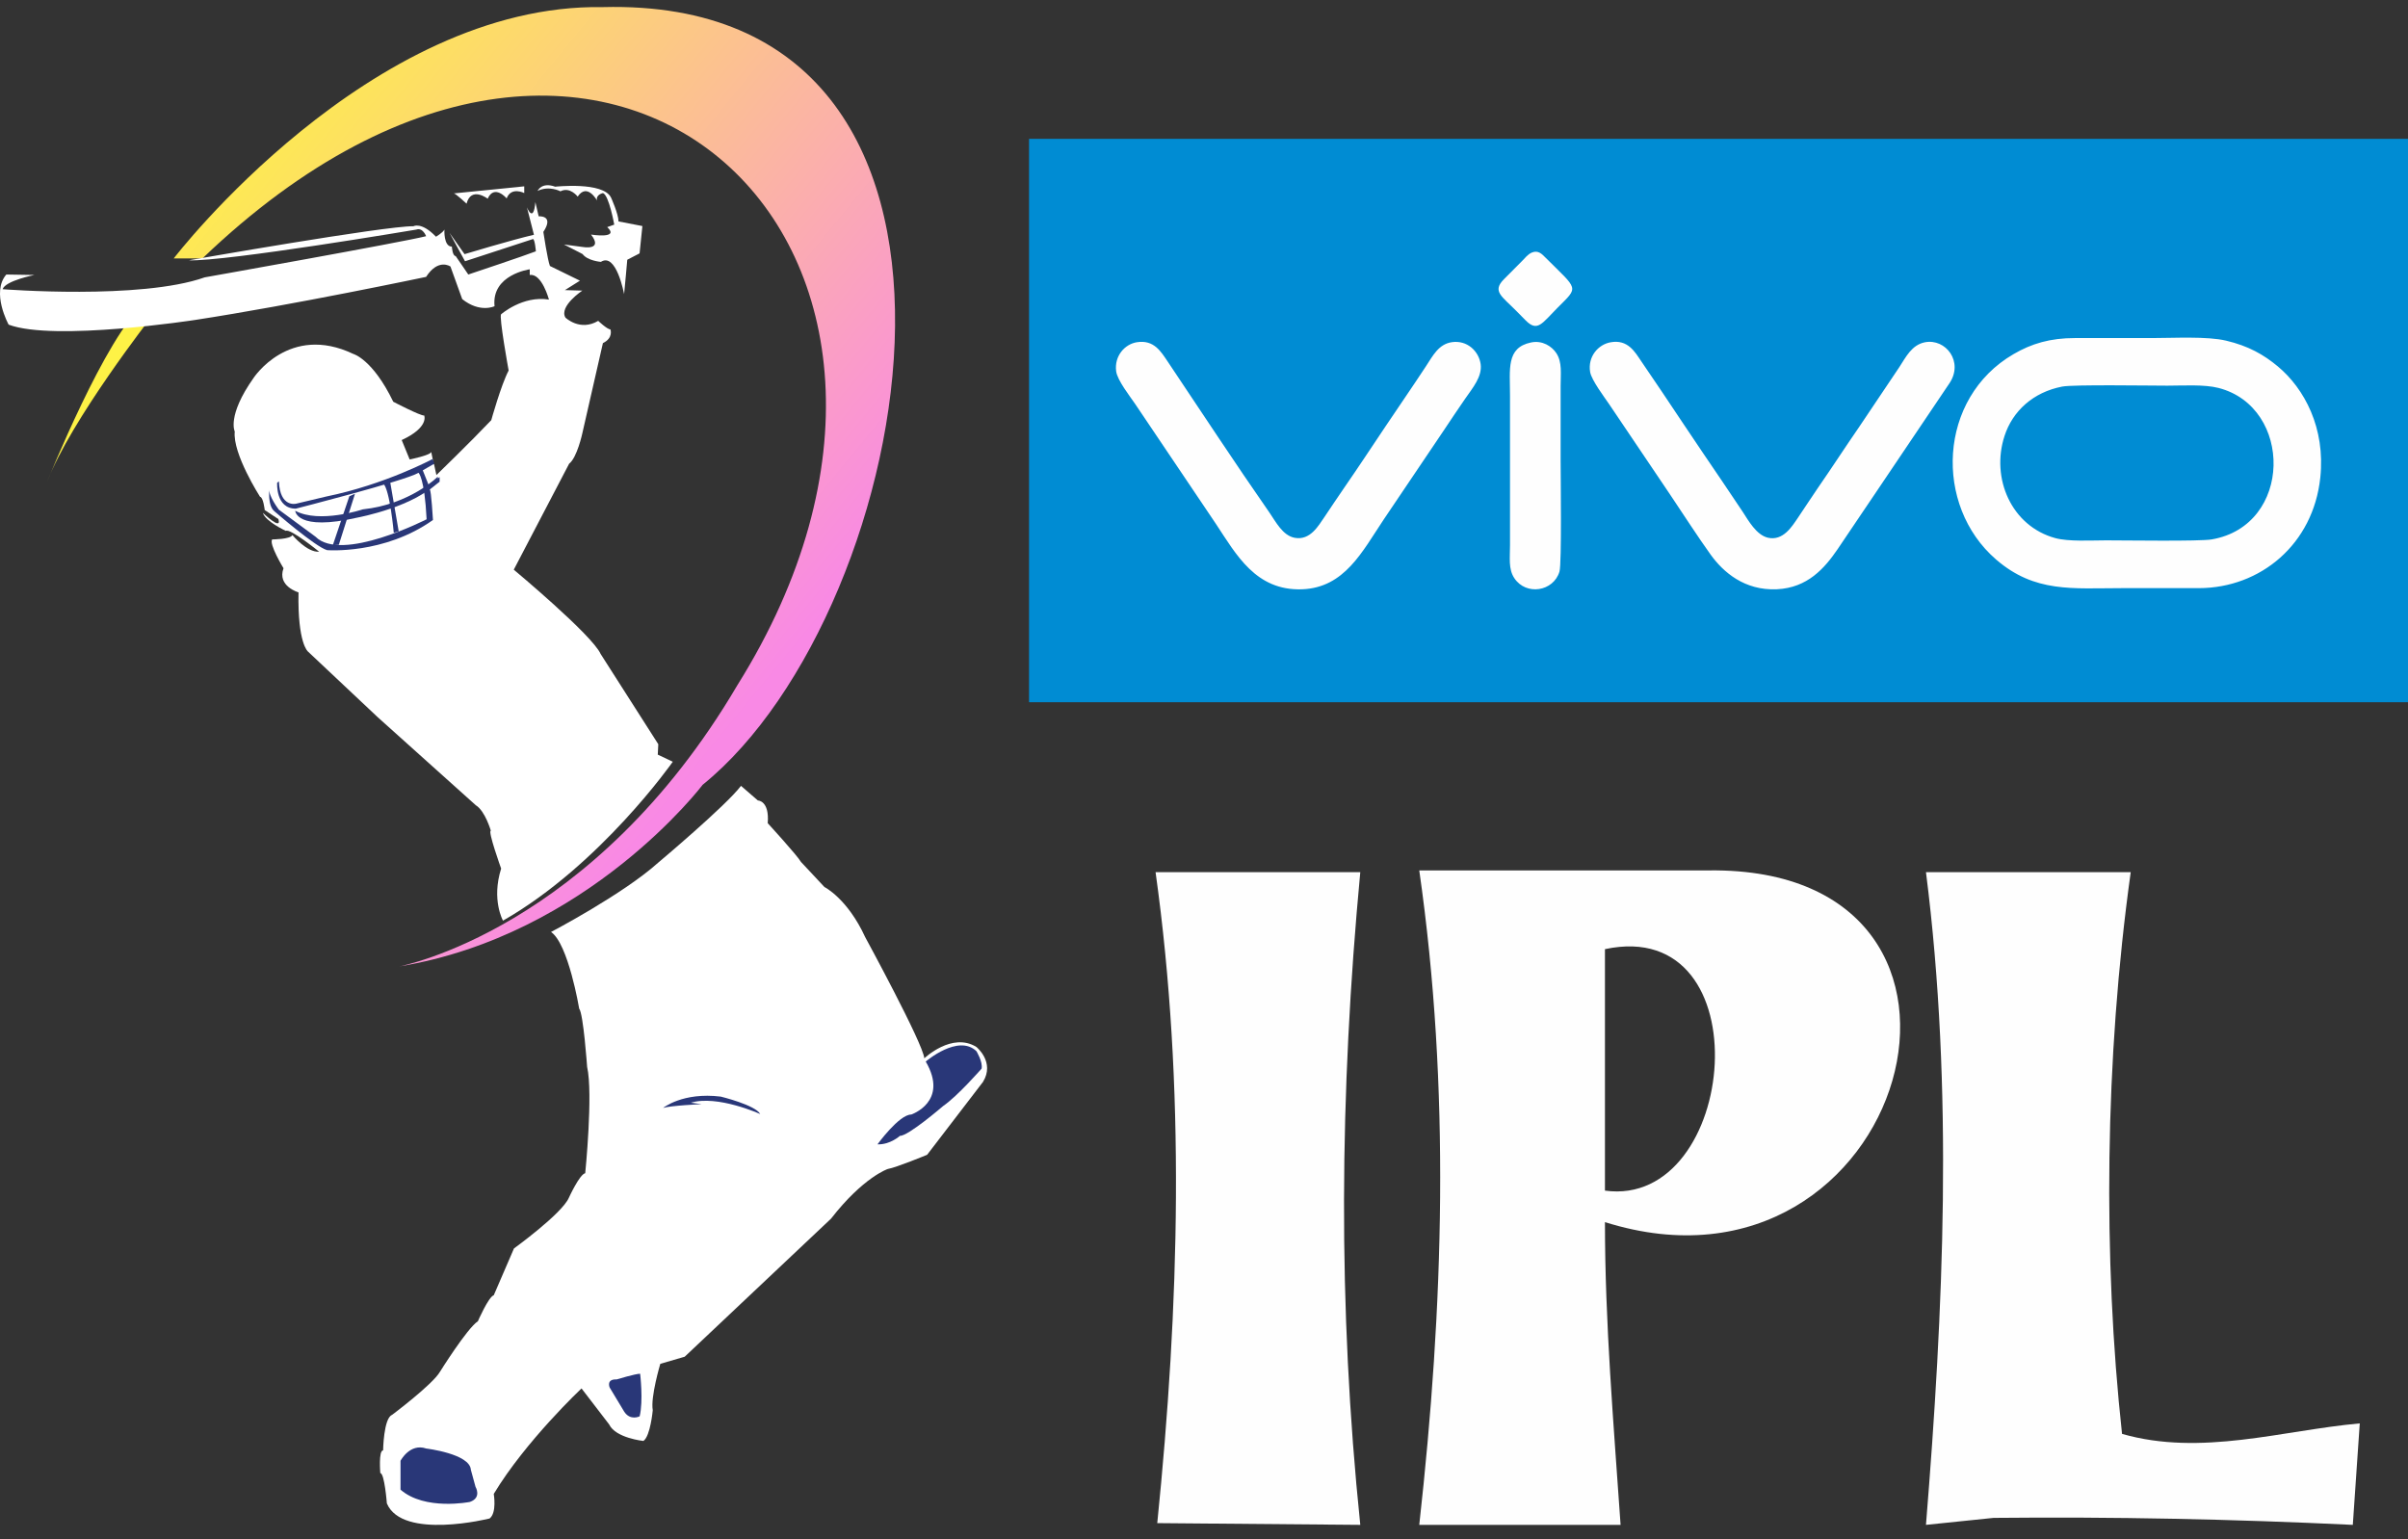 <svg width="61" height="39" viewBox="0 0 61 39" fill="none" xmlns="http://www.w3.org/2000/svg">
<rect x="0" y="0" width="61" height="39" fill="#333333" stroke="none"/>
<path fill-rule="evenodd" clip-rule="evenodd" d="M15.273 0.18C9.361 0.079 4.401 6.547 4.401 6.547H5.128C15.524 -3.419 25.51 6.452 18.679 17.36C15.022 23.575 10.113 24.485 10.113 24.485C14.913 23.696 17.8 19.883 17.8 19.883C23.274 15.454 26.165 -0.102 15.273 0.18Z" fill="url(#paint0_linear_55_197)"/>
<path fill-rule="evenodd" clip-rule="evenodd" d="M1.194 12.206C1.194 12.206 2.697 8.467 3.649 7.709L3.849 8.012C3.849 8.012 1.795 10.64 1.194 12.206Z" fill="#FEF246"/>
<path fill-rule="evenodd" clip-rule="evenodd" d="M40.657 30.165V24.047C44.692 23.185 44.037 30.629 40.657 30.165ZM48.789 38.633C49.228 33.21 49.492 27.609 48.789 22.096H53.976C53.316 26.84 53.272 31.894 53.756 36.328C55.763 36.904 57.814 36.239 59.778 36.062L59.602 38.633C56.525 38.486 53.536 38.426 50.503 38.456L48.789 38.633ZM35.953 38.633C36.569 33.106 36.745 27.579 35.953 22.052H43.294C51.531 21.96 48.321 33.375 40.657 30.963C40.657 33.52 40.877 36.077 41.053 38.633H35.953ZM29.316 38.589C29.873 33.092 30.035 27.55 29.273 22.096H34.459C33.932 27.697 33.888 33.121 34.459 38.633L29.316 38.589Z" fill="#FEFEFE"/>
<path d="M9.705 36.746C9.705 36.746 9.717 35.931 9.931 35.847C9.931 35.847 10.954 35.081 11.143 34.758C11.143 34.758 11.832 33.654 12.106 33.474C12.106 33.474 12.377 32.852 12.508 32.816L13.02 31.63C13.02 31.63 14.232 30.753 14.41 30.347C14.41 30.347 14.683 29.749 14.825 29.724C14.825 29.724 15.028 27.711 14.873 27.028C14.873 27.028 14.779 25.686 14.672 25.554C14.672 25.554 14.399 23.913 13.959 23.612C13.959 23.612 15.788 22.654 16.679 21.851C16.679 21.851 18.391 20.413 18.771 19.91L19.198 20.28C19.198 20.28 19.496 20.28 19.448 20.856C19.448 20.856 20.196 21.671 20.291 21.838L20.885 22.473C20.885 22.473 21.466 22.761 21.918 23.744C21.918 23.744 23.38 26.429 23.415 26.813C23.415 26.813 24.116 26.141 24.734 26.525C24.734 26.525 25.211 26.908 24.901 27.411L23.486 29.257C23.486 29.257 22.703 29.581 22.489 29.617C22.489 29.617 21.872 29.821 21.052 30.875L17.345 34.373L16.727 34.553C16.727 34.553 16.476 35.394 16.536 35.728C16.536 35.728 16.477 36.386 16.299 36.507C16.299 36.507 15.597 36.436 15.431 36.088L14.731 35.176C14.731 35.176 13.316 36.508 12.508 37.849C12.508 37.849 12.591 38.328 12.402 38.472C12.402 38.472 10.192 39.024 9.8 38.089C9.8 38.089 9.741 37.322 9.634 37.322C9.634 37.322 9.586 36.746 9.705 36.746Z" fill="white"/>
<path d="M10.146 37.741V37.01C10.146 37.01 10.382 36.555 10.798 36.699C10.798 36.699 11.904 36.831 11.928 37.238L12.046 37.669C12.046 37.669 12.212 37.945 11.903 38.052C11.903 38.052 10.764 38.28 10.146 37.741Z" fill="#293778"/>
<path d="M15.812 35.764L15.444 35.153C15.444 35.153 15.349 34.936 15.622 34.948C15.622 34.948 16.096 34.804 16.216 34.804C16.216 34.804 16.3 35.487 16.204 35.883C16.204 35.883 15.967 36.004 15.812 35.764Z" fill="#293778"/>
<path d="M16.798 28.07C16.798 28.07 17.297 27.664 18.259 27.783C18.259 27.783 19.138 27.997 19.258 28.225C19.258 28.225 18.176 27.734 17.499 27.938L17.773 27.974C17.773 27.974 16.977 28.011 16.798 28.07Z" fill="#293778"/>
<path d="M22.229 28.992C22.229 28.992 22.775 28.237 23.084 28.237C23.084 28.237 24.045 27.913 23.451 26.895C23.451 26.895 24.271 26.189 24.735 26.632C24.735 26.632 24.902 26.906 24.866 27.074C24.866 27.074 24.26 27.77 23.891 28.022C23.891 28.022 23.002 28.789 22.799 28.776C22.799 28.776 22.549 29.005 22.229 28.992Z" fill="#293778"/>
<path d="M6.588 12.587C6.588 12.587 5.888 11.496 5.947 10.933C5.947 10.933 5.744 10.538 6.421 9.579C6.421 9.579 7.323 8.19 8.952 8.968C8.952 8.968 9.44 9.099 9.962 10.178C9.962 10.178 10.652 10.539 10.746 10.527C10.746 10.527 10.877 10.825 10.176 11.149L10.378 11.641C10.378 11.641 10.912 11.533 10.924 11.449L10.972 11.688L10.972 11.688L10.988 11.765L10.995 11.76L11.055 12.036C11.055 12.036 11.911 11.208 12.445 10.645C12.445 10.645 12.695 9.747 12.885 9.387C12.885 9.387 12.634 8.01 12.695 7.962C12.695 7.962 13.24 7.482 13.906 7.59C13.906 7.59 13.728 6.92 13.42 6.967V6.823C13.42 6.823 12.445 6.956 12.528 7.758C12.528 7.758 12.16 7.938 11.709 7.578L11.411 6.752C11.411 6.752 11.104 6.534 10.794 7.015C10.794 7.015 7.444 7.722 4.949 8.105C4.949 8.105 1.371 8.657 0.219 8.225C0.219 8.225 -0.232 7.41 0.16 6.955L0.873 6.967C0.873 6.967 0.137 7.111 0.066 7.327C0.066 7.327 3.559 7.602 5.186 7.027C5.186 7.027 10.177 6.14 10.794 5.984C10.794 5.984 10.712 5.757 10.544 5.817C10.544 5.817 5.719 6.631 4.782 6.595C4.782 6.595 9.76 5.72 10.473 5.732C10.473 5.732 10.676 5.613 11.044 5.997C11.044 5.997 11.211 5.901 11.258 5.817C11.258 5.817 11.233 6.248 11.447 6.248C11.447 6.248 11.46 6.487 11.543 6.487L11.863 6.955C11.863 6.955 13.301 6.475 13.575 6.367C13.575 6.367 13.551 6.068 13.503 6.056L11.78 6.619L11.388 5.9L11.768 6.439C11.768 6.439 12.956 6.08 13.526 5.948L13.348 5.253C13.348 5.253 13.514 5.673 13.562 5.121L13.646 5.481C13.646 5.481 14.049 5.445 13.764 5.876C13.764 5.876 13.872 6.595 13.931 6.739L14.691 7.111L14.311 7.35L14.751 7.363C14.751 7.363 14.157 7.758 14.323 8.046C14.323 8.046 14.691 8.404 15.154 8.129C15.154 8.129 15.381 8.345 15.463 8.345C15.463 8.345 15.546 8.561 15.273 8.693L14.751 10.981C14.751 10.981 14.619 11.594 14.417 11.749L13.015 14.433C13.015 14.433 15 16.087 15.214 16.566L16.676 18.855L16.663 19.119L17.043 19.299C17.043 19.299 15.214 21.912 12.742 23.325C12.742 23.325 12.445 22.797 12.695 22.006C12.695 22.006 12.351 21.047 12.434 21.047C12.434 21.047 12.29 20.545 12.053 20.401L9.57 18.172L7.8 16.506C7.8 16.506 7.537 16.302 7.562 15.008C7.562 15.008 7.016 14.852 7.182 14.397C7.182 14.397 6.802 13.773 6.897 13.666C6.897 13.666 7.349 13.666 7.408 13.557C7.408 13.557 7.777 14.002 8.085 13.978C8.085 13.978 7.348 13.378 7.241 13.45C7.241 13.45 6.72 13.21 6.66 12.994C6.66 12.994 7.147 13.463 7.052 13.151L6.706 12.923C6.706 12.923 6.671 12.598 6.588 12.587Z" fill="white"/>
<path d="M11.498 4.9L13.28 4.721V4.891C13.28 4.891 12.95 4.721 12.835 5.026C12.835 5.026 12.523 4.658 12.354 5.034C12.354 5.034 11.935 4.712 11.819 5.16C11.819 5.16 11.552 4.909 11.498 4.9Z" fill="white"/>
<path d="M13.618 4.837C13.618 4.837 13.716 4.604 14.064 4.73C14.064 4.73 15.284 4.595 15.48 5.008C15.48 5.008 15.668 5.422 15.668 5.61L16.273 5.727L16.202 6.419L15.89 6.581C15.89 6.581 15.828 7.29 15.81 7.452C15.81 7.452 15.614 6.383 15.222 6.635C15.222 6.635 14.883 6.608 14.758 6.437L14.286 6.194L14.758 6.257C14.758 6.257 15.293 6.356 14.972 5.943C14.972 5.943 15.712 6.06 15.382 5.754L15.56 5.691C15.56 5.691 15.427 4.945 15.275 4.892C15.275 4.892 15.088 4.927 15.124 5.08C15.124 5.08 14.874 4.622 14.634 4.981C14.634 4.981 14.438 4.721 14.197 4.847C14.197 4.847 13.912 4.694 13.618 4.837Z" fill="white"/>
<path d="M6.824 12.383C6.824 12.383 6.771 12.815 6.958 12.959C6.958 12.959 7.992 13.857 8.286 13.938C8.286 13.938 9.729 14.055 10.968 13.174C10.968 13.174 10.924 12.419 10.887 12.401L11.137 12.204V12.087L10.861 12.294L10.71 11.916L11.004 11.746L10.959 11.629C10.959 11.629 9.756 12.276 8.259 12.581L7.502 12.761C7.502 12.761 7.092 12.869 7.065 12.195L7.021 12.231C7.021 12.231 6.976 12.887 7.493 12.887C7.493 12.887 10.246 12.186 10.602 11.979C10.602 11.979 10.754 12.096 10.807 13.156C10.807 13.156 8.651 14.262 7.992 13.597L7.065 12.914C7.065 12.914 6.789 12.554 6.824 12.383Z" fill="#293778"/>
<path d="M8.431 13.812L8.85 12.572L8.993 12.509L8.583 13.803L8.431 13.812Z" fill="#293778"/>
<path d="M9.975 13.498C9.975 13.498 9.877 12.402 9.707 12.248L9.886 12.222C9.886 12.222 10.046 13.138 10.1 13.462L9.975 13.498Z" fill="#293778"/>
<path d="M7.479 12.94C7.479 12.94 7.497 13.471 9.066 13.111C9.066 13.111 10.553 12.832 11.106 12.185L11.088 12.078C11.088 12.078 10.393 12.778 9.19 12.905C9.19 12.905 8.094 13.273 7.479 12.94Z" fill="#293778"/>
<path fill-rule="evenodd" clip-rule="evenodd" d="M26.068 17.791H43.534H61V3.518H26.068V17.791Z" fill="#008CD3"/>
<path fill-rule="evenodd" clip-rule="evenodd" d="M52.241 9.794C52.521 9.74 54.461 9.771 54.906 9.771C55.305 9.771 55.835 9.735 56.202 9.829C58.093 10.319 58.081 13.313 56.029 13.666C55.727 13.719 53.82 13.69 53.359 13.69C52.972 13.69 52.406 13.726 52.064 13.633C50.954 13.33 50.429 12.118 50.779 11.045C50.984 10.414 51.505 9.936 52.241 9.794ZM58.778 12.102C58.912 10.843 58.374 9.843 57.702 9.283C57.344 8.984 56.956 8.764 56.393 8.631C55.912 8.516 55.068 8.565 54.52 8.565C53.869 8.565 53.218 8.566 52.566 8.565C51.937 8.564 51.462 8.706 51.009 8.971C49.089 10.084 48.984 12.812 50.566 14.176C51.547 15.023 52.5 14.901 53.745 14.901C54.396 14.901 55.048 14.901 55.699 14.901C57.271 14.899 58.601 13.78 58.778 12.102ZM40.282 9.427C40.317 9.631 40.645 10.066 40.762 10.238L42.306 12.528C42.608 12.977 43.025 13.623 43.336 14.054C43.65 14.49 44.189 14.967 45.013 14.929C45.787 14.893 46.219 14.399 46.55 13.915C46.887 13.422 47.226 12.905 47.58 12.388L49.384 9.71C49.749 9.166 49.291 8.569 48.761 8.672C48.43 8.739 48.285 9.038 48.113 9.303L47.087 10.831C46.743 11.329 46.402 11.856 46.056 12.355C45.88 12.611 45.721 12.859 45.544 13.12C45.4 13.331 45.17 13.716 44.78 13.622C44.492 13.551 44.292 13.19 44.15 12.972C43.977 12.712 43.815 12.475 43.637 12.208C43.293 11.702 42.965 11.22 42.607 10.683C42.261 10.161 41.938 9.683 41.578 9.155C41.418 8.919 41.238 8.592 40.8 8.672C40.487 8.727 40.216 9.035 40.282 9.427ZM28.275 9.408C28.305 9.635 28.631 10.051 28.749 10.224L30.804 13.276C31.315 14.047 31.811 14.971 32.983 14.93C34.062 14.89 34.507 13.976 35.057 13.155L36.6 10.866C36.764 10.616 36.939 10.361 37.115 10.103C37.312 9.819 37.551 9.539 37.508 9.224C37.461 8.897 37.166 8.613 36.781 8.669C36.445 8.717 36.3 9.008 36.119 9.285C35.769 9.817 35.45 10.278 35.092 10.812C34.747 11.327 34.416 11.83 34.065 12.338C33.883 12.599 33.727 12.84 33.549 13.102C33.398 13.321 33.19 13.697 32.8 13.626C32.492 13.57 32.317 13.216 32.152 12.978C31.3 11.755 30.418 10.411 29.58 9.16C29.409 8.907 29.233 8.604 28.803 8.67C28.494 8.717 28.223 9.019 28.275 9.408ZM38.783 8.677C38.15 8.809 38.252 9.354 38.252 10.021V13.811C38.252 14.13 38.207 14.418 38.362 14.649C38.658 15.096 39.353 14.989 39.505 14.481C39.565 14.283 39.534 11.986 39.534 11.674C39.534 11.044 39.534 10.411 39.534 9.78C39.534 9.46 39.577 9.181 39.426 8.948C39.314 8.777 39.074 8.615 38.783 8.677ZM38.809 6.397C38.7 6.442 38.633 6.538 38.556 6.614L38.096 7.076C37.795 7.383 38.042 7.502 38.418 7.884C38.498 7.967 38.567 8.032 38.647 8.116C38.949 8.421 39.059 8.196 39.456 7.797C40.003 7.249 39.987 7.362 39.134 6.51C39.063 6.439 38.965 6.333 38.809 6.397Z" fill="#FEFEFE"/>
<defs>
<linearGradient id="paint0_linear_55_197" x1="6.288" y1="1.424" x2="21.94" y2="14.27" gradientUnits="userSpaceOnUse">
<stop stop-color="#FEF246"/>
<stop offset="1" stop-color="#F989E5"/>
</linearGradient>
</defs>
</svg>
